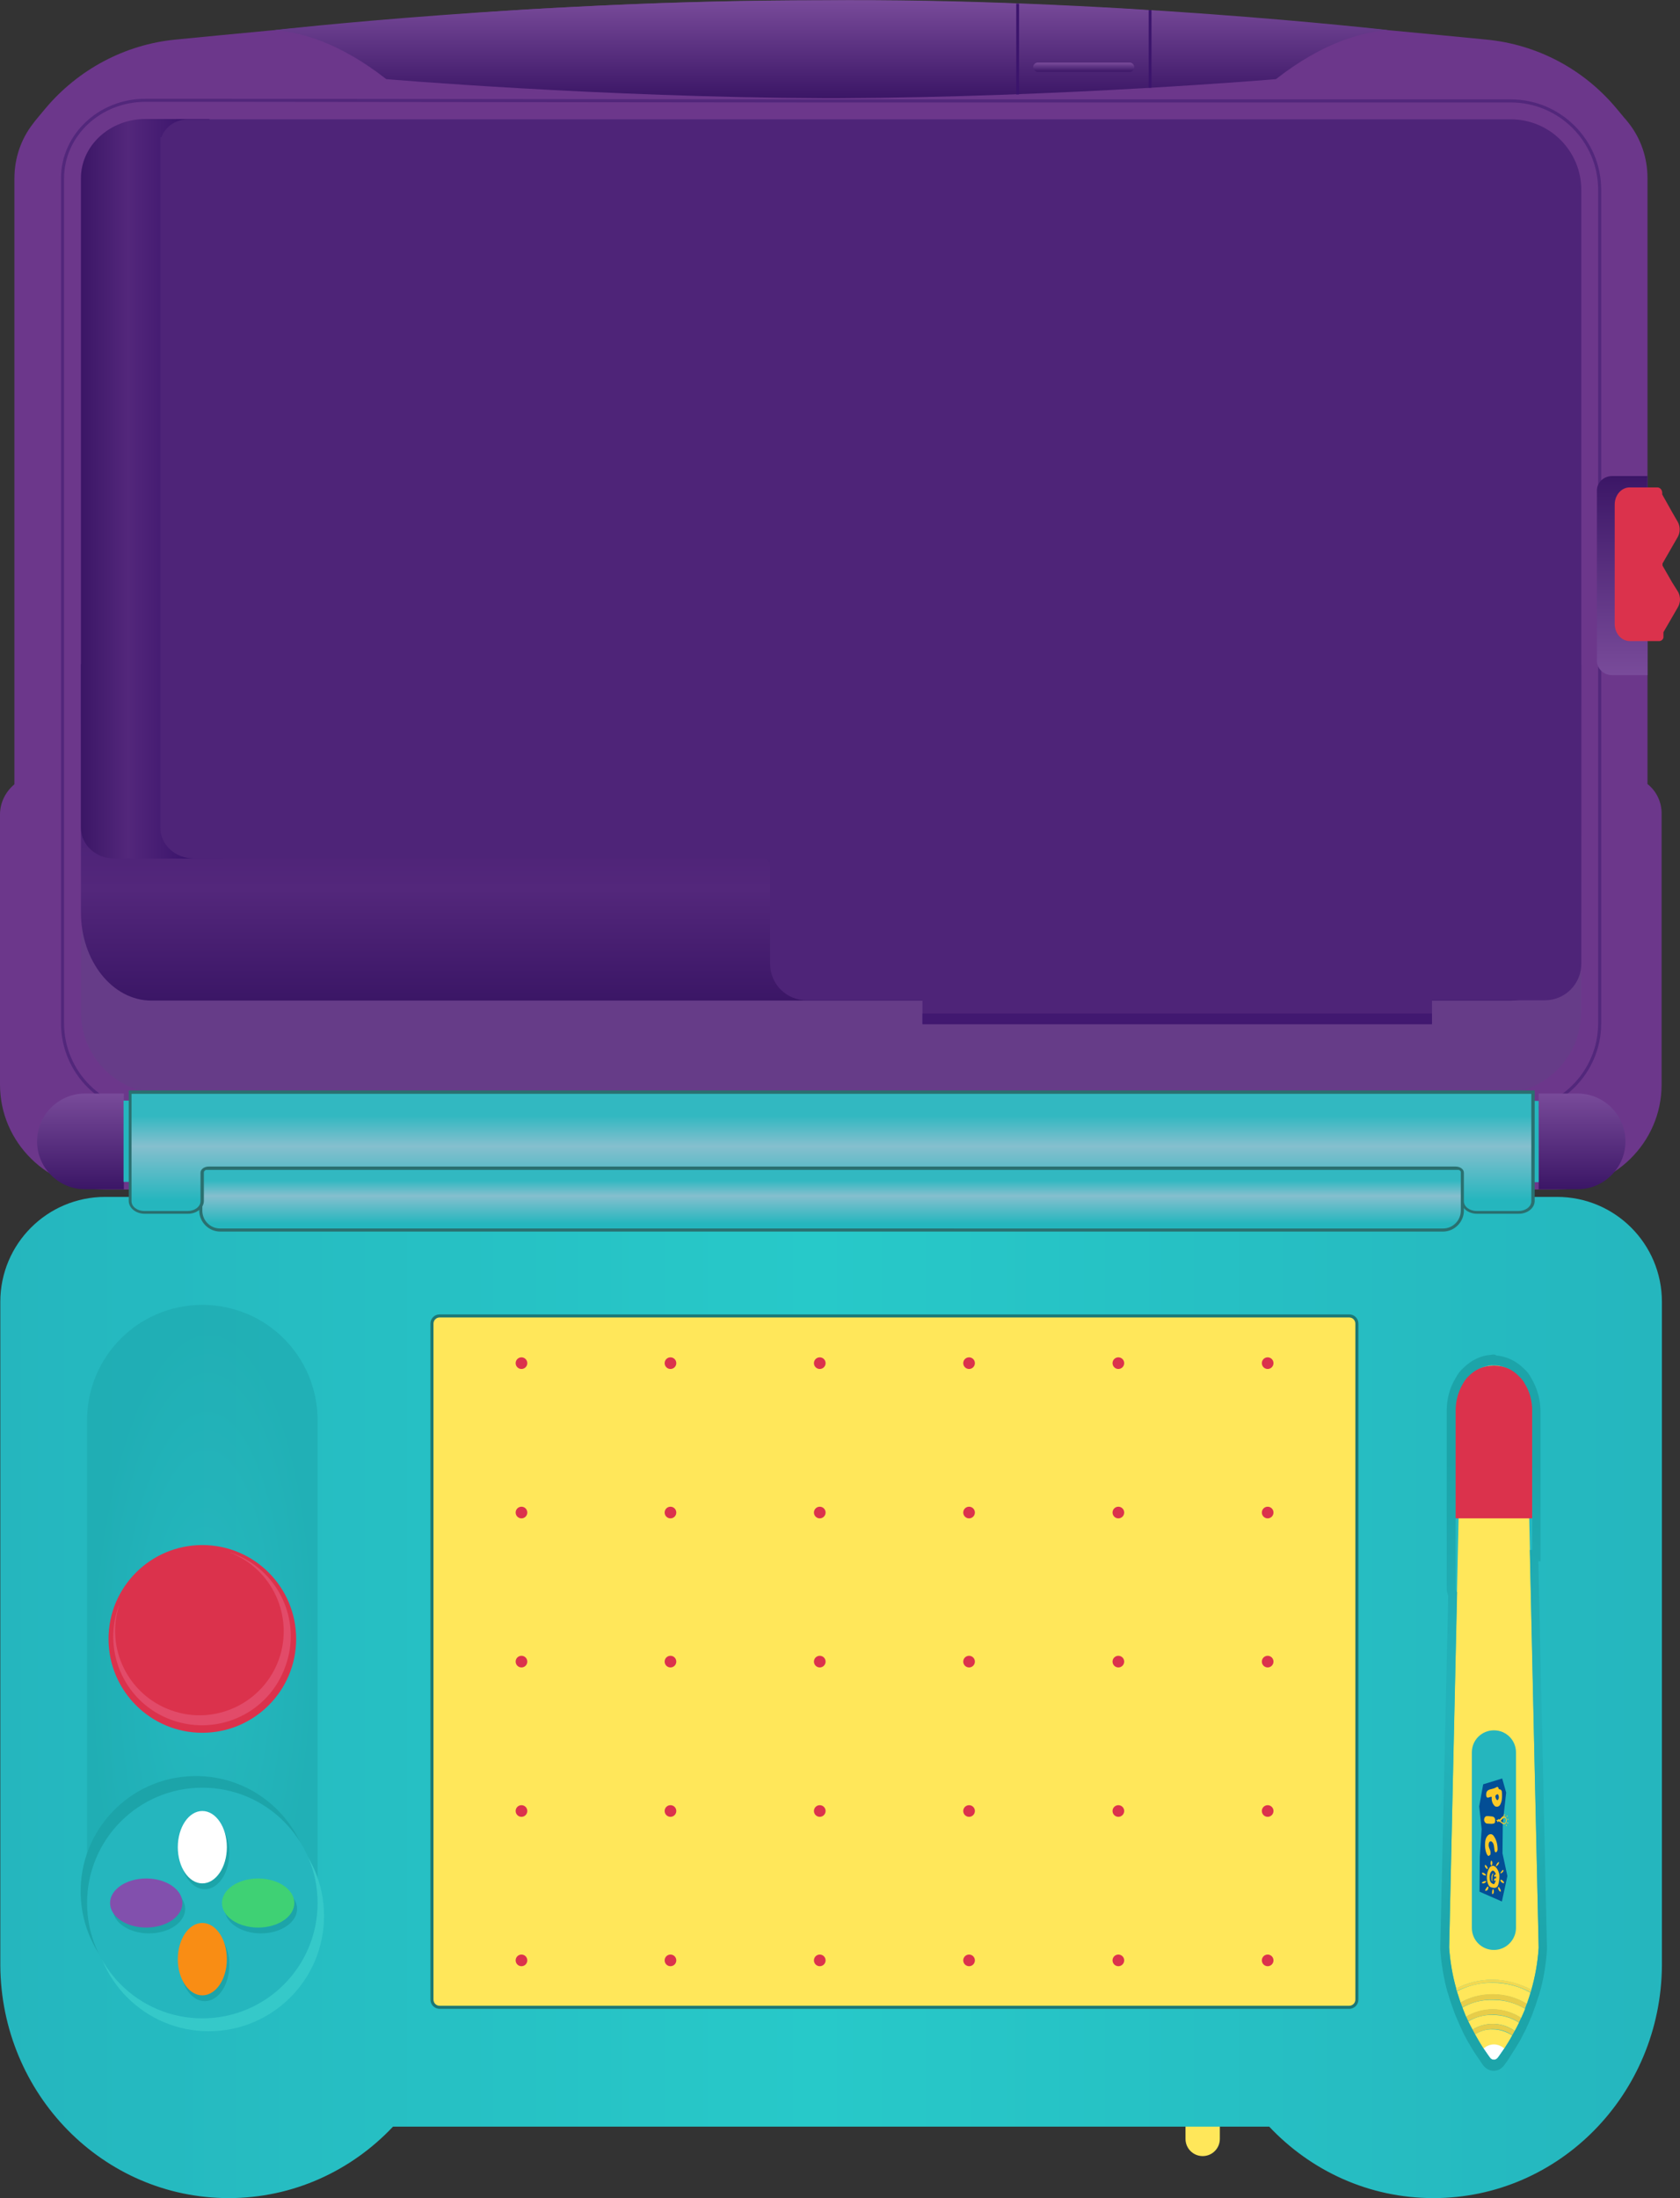 <svg version="1.1" id="Layer_1" xmlns="http://www.w3.org/2000/svg" x="0" y="0" viewBox="0 0 548 716.6" style="enable-background:new 0 0 548 716.6" xml:space="preserve">
    <rect x="0" y="0" width="548" height="716.6" fill="#333333" stroke="none"/>
    <style>
        .st4{fill:#ffe75a}.st7{fill:#db324c}.st12{fill:#1ca4a9}.st14{fill:#25b6be}.st15{fill:#fff}.st22{fill:#e8cd49}.st25{fill:#fcc927}.st26{fill:#fbc82a}.st30{fill:#2a7070}.st34{fill:#3b146c}
    </style>
    <path d="M537.4 255.6V58.1c0-6.7-2.2-12.9-6-17.8-.5-.6-1-1.3-1.5-1.8l-2.5-3c-10.7-12.9-25.9-21-42.6-22.6-35.6-3.5-98.6-9.4-129.4-10.6C330.8.9 302.8.1 271.1.1s-59.7.8-84.3 2.2C156 3.5 92.9 9.4 57.3 12.9c-16.6 1.6-31.9 9.8-42.6 22.6l-2.5 3c-.5.6-1 1.2-1.5 1.9-3.8 4.9-6 11.1-6 17.8v197.5C1.9 258 0 261.6 0 265.5v88.1c0 18.9 15.6 34.2 34.8 34.2h472.4c19.2 0 34.8-15.3 34.8-34.2v-88.1c.1-4-1.7-7.6-4.6-9.9z" style="fill:#6c378b"/>
    <path d="M74.2 32.7H47.4c-14.9 0-27 11.4-27 25.4v275.5c0 16 13 29 29 29h443.4c16 0 29-13 29-29V61.9c0-16-13-29-29-29H260.9l-186.7-.2z" style="fill:none;stroke:#52277b;stroke-miterlimit:10"/>
    <path d="M489.3 356.5H52.9c-14.6 0-26.5-11.9-26.5-26.5v-23.2c0-14.6 11.9-26.5 26.5-26.5h436.3c14.6 0 26.5 11.9 26.5 26.5V330c.1 14.6-11.8 26.5-26.4 26.5z" style="fill:#663c88"/>
    <linearGradient id="SVGID_1_" gradientUnits="userSpaceOnUse" x1="557.1" y1="22.044" x2="557.1" y2="-87.656" gradientTransform="translate(-286 304.11)">
        <stop offset="0" style="stop-color:#3b1666"/>
        <stop offset=".33" style="stop-color:#53277b"/>
        <stop offset="1" style="stop-color:#3b146c"/>
    </linearGradient>
    <path d="M515.8 297.4v-80.9H26.4v80.9c0 15.9 10.3 28.8 23 28.8h443.4c12.7-.1 23-13 23-28.8" style="fill:url(#SVGID_1_)"/>
    <path class="st4" d="M392.3 702.9c-3.1 0-5.6-2.5-5.6-5.6v-7.9c0-3.1 2.5-5.6 5.6-5.6 3.1 0 5.6 2.5 5.6 5.6v7.9c0 3.1-2.5 5.6-5.6 5.6z"/>
    <linearGradient id="SVGID_00000162319719392299393320000014109257014912817798_" gradientUnits="userSpaceOnUse" x1="286.1" y1="249.244" x2="828.1" y2="249.244" gradientTransform="translate(-286 304.11)">
        <stop offset="0" style="stop-color:#25b6be"/>
        <stop offset=".49" style="stop-color:#27c9c9"/>
        <stop offset="1" style="stop-color:#25b6be"/>
    </linearGradient>
    <path style="fill:url(#SVGID_00000162319719392299393320000014109257014912817798_)" d="M507.9 390.2H34.3C15.4 390.2.1 405.5.1 424.4v216.4c.3 41.9 33.5 75.8 74.5 75.8 21 0 40-8.9 53.6-23.3H414c13.6 14.4 32.5 23.3 53.6 23.3 41 0 74.2-33.9 74.5-75.8V424.4c0-18.9-15.3-34.2-34.2-34.2z"/>
    <linearGradient id="SVGID_00000014604713175948605690000006690221948909158834_" gradientUnits="userSpaceOnUse" x1="815.15" y1="-148.956" x2="815.15" y2="-84.056" gradientTransform="translate(-286 304.11)">
        <stop offset="0" style="stop-color:#3b1666"/>
        <stop offset="1" style="stop-color:#794b9a"/>
    </linearGradient>
    <path style="fill:url(#SVGID_00000014604713175948605690000006690221948909158834_)" d="M537.4 155.2h-11.5c-2.8 0-5 2.1-5 4.7v55.5c0 2.6 2.2 4.7 5 4.7h11.5v-64.9z"/>
    <path class="st7" d="m545.4 189.8-3.1-5.4v-.7l3.1-5.4 1.9-3.3c.8-1.5.8-3.3 0-4.8l-1.9-3.3-3.2-5.7v1.4-1.9c0-1-.7-1.8-1.6-1.8h-9c-2.7 0-4.9 2.5-4.9 5.6v38.9c0 3.1 2.2 5.6 4.9 5.6h9.6c.6 0 1.2-.4 1.4-1.1v-1.8l2.9-5 1.9-3.3c.8-1.5.8-3.3 0-4.8l-2-3.2z"/>
    <linearGradient id="SVGID_00000070819620534818077190000007880119208492352911_" gradientUnits="userSpaceOnUse" x1="312.4" y1="-144.806" x2="358.9" y2="-144.806" gradientTransform="translate(-286 304.11)">
        <stop offset="0" style="stop-color:#3b1666"/>
        <stop offset=".33" style="stop-color:#53277b"/>
        <stop offset=".74" style="stop-color:#3b146c"/>
    </linearGradient>
    <path style="fill:url(#SVGID_00000070819620534818077190000007880119208492352911_)" d="M72.9 279.9H37.3c-6 0-10.9-4.5-10.9-10V58.1c0-10.6 9.4-19.3 21-19.3h20.9"/>
    <linearGradient id="SVGID_00000000934933317766040550000002843867830384571022_" gradientUnits="userSpaceOnUse" x1="802.05" y1="83.584" x2="802.05" y2="52.344" gradientTransform="translate(-286 304.11)">
        <stop offset="0" style="stop-color:#3b1666"/>
        <stop offset="1" style="stop-color:#794b9a"/>
    </linearGradient>
    <path style="fill:url(#SVGID_00000000934933317766040550000002843867830384571022_)" d="M514.6 356.5h-12.7v31.2h12.7c8.6 0 15.6-7 15.6-15.6s-7-15.6-15.6-15.6z"/>
    <radialGradient id="SVGID_00000038390437427018665150000009871778408086835349_" cx="346.236" cy="439.194" r="37.498" gradientTransform="matrix(1 .02 -.059 2.999 -254.185 -782.6)" gradientUnits="userSpaceOnUse">
        <stop offset="0" style="stop-color:#25b6be"/>
        <stop offset="1" style="stop-color:#1ca4a9"/>
    </radialGradient>
    <path style="opacity:.5;fill:url(#SVGID_00000038390437427018665150000009871778408086835349_);enable-background:new" d="M66 657.8c20.8 0 37.6-16.8 37.6-37.6V463c0-20.8-16.8-37.6-37.6-37.6S28.4 442.2 28.4 463v157.2c-.1 20.8 16.8 37.6 37.6 37.6z"/>
    <circle class="st7" cx="66" cy="534.3" r="30.6"/>
    <path d="M75.6 506.3c-.2-.1-.5-.1-.7-.2 13.9 5.3 21 20.8 16.1 34.8-5.1 14.3-20.8 21.8-35.1 16.7-14.1-5-21.6-20.3-17-34.4-.1.2-.2.4-.3.7-5.3 15.1 2.5 31.6 17.6 36.9 15.1 5.3 31.6-2.5 36.9-17.6 5.5-15-2.4-31.6-17.5-36.9z" style="fill:#e24b69"/>
    <circle transform="rotate(-1.356 63.91 616.536) scale(1)" class="st12" cx="63.9" cy="616.6" r="37.6"/>
    <circle cx="68.1" cy="624.6" r="37.6" style="fill:#35c9c9"/>
    <circle class="st14" cx="66" cy="620.4" r="37.6"/>
    <ellipse class="st12" cx="66.8" cy="604.1" rx="8" ry="11.8"/>
    <ellipse class="st12" cx="66.8" cy="640.6" rx="8" ry="11.8"/>
    <ellipse class="st12" cx="85.1" cy="622.3" rx="11.8" ry="8"/>
    <ellipse class="st12" cx="48.6" cy="622.3" rx="11.8" ry="8"/>
    <ellipse class="st15" cx="66" cy="602.2" rx="8" ry="11.8"/>
    <ellipse cx="66" cy="638.7" rx="8" ry="11.8" style="fill:#f98d14"/>
    <ellipse cx="84.2" cy="620.4" rx="11.8" ry="8" style="fill:#3fd174"/>
    <ellipse cx="47.7" cy="620.4" rx="11.8" ry="8" style="fill:#8250ad"/>
    <path class="st4" d="M143.4 654.5c-1.4 0-2.5-1.1-2.5-2.5V431.5c0-1.4 1.1-2.5 2.5-2.5h296.7c1.4 0 2.5 1.1 2.5 2.5v220.4c0 1.4-1.1 2.5-2.5 2.5H143.4v.1z"/>
    <path d="M440.1 429.5c1.1 0 2 .9 2 2v220.4c0 1.1-.9 2-2 2H143.4c-1.1 0-2-.9-2-2V431.5c0-1.1.9-2 2-2h296.7m0-1H143.4c-1.7 0-3 1.4-3 3v220.4c0 1.7 1.4 3 3 3h296.7c1.7 0 3-1.4 3-3V431.5c0-1.6-1.3-3-3-3z" style="fill:#1c7775"/>
    <circle class="st7" cx="170.1" cy="444.4" r="1.9"/>
    <circle class="st7" cx="218.7" cy="444.4" r="1.9"/>
    <circle class="st7" cx="267.4" cy="444.4" r="1.9"/>
    <circle class="st7" cx="316.1" cy="444.4" r="1.9"/>
    <circle class="st7" cx="364.8" cy="444.4" r="1.9"/>
    <circle class="st7" cx="413.5" cy="444.4" r="1.9"/>
    <circle class="st7" cx="170.1" cy="493.1" r="1.9"/>
    <circle class="st7" cx="218.7" cy="493.1" r="1.9"/>
    <circle class="st7" cx="267.4" cy="493.1" r="1.9"/>
    <circle class="st7" cx="316.1" cy="493.1" r="1.9"/>
    <circle class="st7" cx="364.8" cy="493.1" r="1.9"/>
    <circle class="st7" cx="413.5" cy="493.1" r="1.9"/>
    <circle class="st7" cx="170.1" cy="541.7" r="1.9"/>
    <circle class="st7" cx="218.7" cy="541.7" r="1.9"/>
    <circle class="st7" cx="267.4" cy="541.7" r="1.9"/>
    <circle class="st7" cx="316.1" cy="541.7" r="1.9"/>
    <circle class="st7" cx="364.8" cy="541.7" r="1.9"/>
    <circle class="st7" cx="413.5" cy="541.7" r="1.9"/>
    <circle class="st7" cx="170.1" cy="590.4" r="1.9"/>
    <circle class="st7" cx="218.7" cy="590.4" r="1.9"/>
    <circle class="st7" cx="267.4" cy="590.4" r="1.9"/>
    <circle class="st7" cx="316.1" cy="590.4" r="1.9"/>
    <circle class="st7" cx="364.8" cy="590.4" r="1.9"/>
    <circle class="st7" cx="413.5" cy="590.4" r="1.9"/>
    <circle class="st7" cx="170.1" cy="639.1" r="1.9"/>
    <circle class="st7" cx="218.7" cy="639.1" r="1.9"/>
    <circle class="st7" cx="267.4" cy="639.1" r="1.9"/>
    <circle class="st7" cx="316.1" cy="639.1" r="1.9"/>
    <circle class="st7" cx="364.8" cy="639.1" r="1.9"/>
    <circle class="st7" cx="413.5" cy="639.1" r="1.9"/>
    <path d="M492.8 38.9H61.3c-4 0-7.5 2.5-8.6 5.8h-.4v225.2c0 5.5 4.9 10 11 10h185.9c1.1 0 2 .9 2 2v32.3c0 6.6 5.3 11.9 11.9 11.9h37.8v7.8h166.2v-7.8h36.8c6.6 0 11.9-5.3 11.9-11.9V61.9c0-12.7-10.3-23-23-23z" style="fill:#4e2478"/>
    <path style="fill:#411870" d="M300.9 330.4h166.2v3.5H300.9z"/>
    <path class="st4" d="M481.1 663.2c.9 1.6 1.8 3.1 2.8 4.7 1-.8 2.1-1.3 3.4-1.3s2.4.5 3.4 1.3c.9-1.4 1.8-2.9 2.6-4.3-1.8-1.2-4-2-6.4-2-2.1-.1-4.1.5-5.8 1.6z"/>
    <path class="st4" d="M478.9 659c.4.9.9 1.8 1.4 2.7 1.9-1.2 4.2-1.9 6.6-1.9 2.7 0 5.1.8 7.2 2.3.5-.9.9-1.8 1.4-2.7-2.5-1.6-5.4-2.5-8.6-2.5-2.9-.1-5.6.7-8 2.1z"/>
    <path class="st4" d="m477 654.5 1.2 3c2.6-1.5 5.5-2.4 8.7-2.4 3.4 0 6.6 1 9.3 2.8.4-1 .9-2 1.3-3-3.1-1.9-6.7-2.9-10.5-2.9-3.7-.1-7.1.8-10 2.5z"/>
    <path class="st4" d="M475.2 649.2c.4 1.2.8 2.5 1.2 3.7 3.1-1.8 6.7-2.7 10.5-2.7 4.1 0 7.9 1.1 11.1 3.1.4-1.2.9-2.5 1.2-3.7-3.7-2.1-7.9-3.2-12.4-3.2-4.1-.1-8.1 1-11.6 2.8zM499.5 648.7c1.3-4.5 2.1-9.1 2.4-13.8l-4-181.6c0-4.5-6.7-8.2-10.6-8.2s-10.6 3.7-10.6 8.2l-4 181.6c.3 4.6 1 9.1 2.3 13.4 3.6-1.9 7.7-2.9 12-2.9 4.5.1 8.8 1.3 12.5 3.3z"/>
    <path class="st22" d="M486.9 661.5c2.4 0 4.6.7 6.4 2 .3-.5.5-1 .8-1.4-2.1-1.4-4.5-2.3-7.2-2.3-2.4 0-4.7.7-6.6 1.9.3.5.5 1 .8 1.5 1.7-1.1 3.7-1.7 5.8-1.7zM486.9 656.8c3.1 0 6.1.9 8.6 2.5.2-.5.5-1 .7-1.5-2.7-1.7-5.9-2.8-9.3-2.8-3.2 0-6.1.9-8.7 2.4.2.5.5 1 .7 1.5 2.4-1.3 5.1-2.1 8-2.1zM486.9 651.9c3.8 0 7.4 1.1 10.5 2.9.2-.5.4-1 .6-1.6-3.3-2-7.1-3.1-11.1-3.1s-7.4 1-10.5 2.7c.2.5.4 1.1.6 1.6 2.9-1.6 6.3-2.5 9.9-2.5z"/>
    <path class="st4" d="M486.9 646.3c4.5 0 8.7 1.2 12.4 3.2.1-.3.2-.5.2-.8-3.8-2.1-8.1-3.3-12.6-3.3s-8.4 1.1-12 2.9c.1.3.2.5.2.8 3.6-1.7 7.6-2.8 11.8-2.8z"/>
    <path d="M486.9 646.3c4.5 0 8.7 1.2 12.4 3.2.1-.3.2-.5.2-.8-3.8-2.1-8.1-3.3-12.6-3.3s-8.4 1.1-12 2.9c.1.3.2.5.2.8 3.6-1.7 7.6-2.8 11.8-2.8z" style="opacity:.5;fill:#e8cd49;enable-background:new"/>
    <path class="st15" d="M487.3 671.5c.3 0 .9-.1 1.3-.7l2.1-3c-1-.8-2.1-1.3-3.4-1.3s-2.4.5-3.4 1.3c.7 1 1.3 2 2.1 3 .4.6 1 .7 1.3.7z"/>
    <path class="st7" d="M499.8 495h-25v-37.3c0-6.9 5.6-12.5 12.5-12.5s12.5 5.6 12.5 12.5V495z"/>
    <path class="st14" d="M487.3 635.7c-4 0-7.2-3.2-7.2-7.2v-57.2c0-4 3.2-7.2 7.2-7.2s7.2 3.2 7.2 7.2v57.2c0 3.9-3.2 7.2-7.2 7.2z"/>
    <path style="fill:#034e95" d="m491.7 611.6-1.6-7.4.1-10 1.1-9.8-1.3-4.6-6.2 1.9-1.3 7.2.8 7.4-.6 9-.1 11.4 7.3 3.2z"/>
    <path class="st25" d="M489.7 587.5c.3-.9.3-2.4.2-3.3 0-.3-.2-.7-.5-.8-.1-.1-.3 0-.4-.1s-.2-.2-.2-.3c0-.2-.2-.6-.6-.4 0 0-.6.4-1.5.6-.9.2-1.8.4-1.9 1.5s.2 1.5.8 1.3c.6-.2 1-.4 1 0-.1.4 0 1.5.5 2.2s.6.8 1.3.8c.7-.1 1-.6 1.3-1.5zm-1.9-1.6c-.1-.3 0-.6.3-.8l.2-.1c.1-.1.3-.1.4.1.4.7.2 1.6-.3 1.8-.3-.2-.5-.6-.6-1zM487.6 594.2c.1-.3.1-.9.1-.9 0-.5-.3-1-.9-1.1s-1.8-.2-2-.1c-.4.1-.7.6-.7 1.2 0 .5.4 1.1.9 1.2.5 0 2.4.3 2.6-.3zM486.1 604.7c.1-.2.1-.5.1-.7 0-.4-.1-.7-.2-1-.2-.4-.5-1.1-.4-1.7 0-1 .7-1.2 1-.9.4.3.7.8.8 2 .1.7.1 1 .2 1.2.1.3.4.4.6.1.2-.2.3-.5.3-.8 0-.8-.1-2.6-1.1-4.1-.7-1.3-1.7-.8-2-.5-.4.4-1 1.1-1 3.1 0 1.8.4 2.6.6 3.1.1.1.2.3.3.4l.1.1c.1.1.4 0 .4-.1l.3-.2zM486.8 613.2c-.1-.4 0-.9 0-1.2s0-.6.2-.9l.1-.1v-.2h-.2l-.1.1c-.2.4-.3.7-.3 1.1 0 .4 0 .9.1 1.2 0 .1.1.1.2 0-.1.2 0 .1 0 0z"/>
    <path class="st25" d="M488.5 614.9c.4-.7.6-2 .6-3.2 0 0 .1-1.1-.8-2.5s-1.8-.9-2.2-.6c-.4.4-1.2 1.9-1.1 3.8.2 1.8.7 2.8 1.5 2.9.9.3 1.6.2 2-.4zm-1.5-.7-.1-.1c-.8-.3-1-1.1-1-2.1 0-.9.2-1.4.5-1.8.3-.4.7-.5 1.1 0 .2.2.4.6.4.9-.3 0-.6.2-.5.5.2.6.3.3.3.3s0-.4.3-.1v.6c-.2-.1-.5-.1-.6.3-.2.6.1.5.1.5s.1-.3.4-.1c-.1.3-.2.5-.3.7 0 .3-.3.5-.6.4zM489.4 612.9c0 .6.6.9.9 1 .1.1.3 0 .3-.1 0-.4-.5-.8-.9-1-.2 0-.3 0-.3.1zM488.7 615.2c-.2.5.2 1.1.5 1.4.1.1.2.1.3.1.2-.4-.2-1-.4-1.3-.2-.2-.3-.3-.4-.2zM486.9 617.5c.5-.3.4-1 .3-1.4 0-.1-.1-.2-.2-.2-.3.2-.3.9-.3 1.3 0 .2.1.4.2.3zM485.5 615.3c0-.1 0-.3-.1-.3-.4.1-.7.7-.9 1.1-.1.2 0 .4.1.3.7 0 .9-.7.9-1.1zM484.8 613.3c-.4-.2-.9.1-1.3.3-.1.1-.2.3-.1.3.6.3 1.1-.1 1.3-.4.1-.1.2-.2.1-.2zM484.7 611.3c-.1-.4-.6-.7-1-.8-.2 0-.3 0-.3.1.1.6.7.8 1 .8.2.1.3 0 .3-.1zM485.2 609.3c.2-.4-.2-.9-.5-1.2-.1-.1-.3-.2-.3-.1-.2.6.3 1 .6 1.3.1.1.2.1.2 0zM486.5 608.2c.1 0 .1-.1.2-.2.1-.4.2-1.1-.2-1.4-.1-.1-.2.1-.2.3-.1.3-.2 1 .2 1.3zM488.6 607.2c-.3.3-.7.9-.6 1.2 0 .1.1 0 .3-.1.3-.3.8-.8.6-1.3 0 0-.1 0-.3.2zM489.4 610.7c0 .1.1.1.2 0 .3-.1.9-.5.8-1 0-.1-.2-.1-.3 0-.2.3-.7.7-.7 1zM491.3 592.7c-.3-.7-1-.8-1.4-.3-.2.2-.4.5-.7.7 0 0-.1.1-.3.1v-.2c-.2-.1-.2.1-.3.3h-.2c-.4 0-.3.3-.2.3h.2c-.1.2-.1.4.1.4.1 0 .2-.2.2-.3h.1c0 .1 0 .2.1.3.1 0 .1-.1.2-.2.1 0 .1.1.1.1.8.6 1.1.9 1.4.8.4.1 1.2-.7.7-2zm-1.8.9.8-.8c.3-.4.8-.2.9.3.1.6-.1 1.2-.4 1.3-.3 0-.6-.1-1.3-.8z"/>
    <path class="st26" d="M491.4 595.3c0-.1 0-.1 0 0l.1-.1v-.1c0-.1-.1-.1-.1-.1l-.1-.1h-.1v.1s0 .1.1.1c-.1.1 0 .2.1.2zM492 594.4c0-.1-.1-.2-.1-.2s-.1 0-.1-.1h-.1c-.1 0-.1.1-.1.1v.1l.1.1.1.1c.1 0 .1-.1.2-.1 0 .1 0 0 0 0zM492 593.2c.1 0 .1-.1 0-.2h-.2s-.1 0-.1.1v.1s0 .1.1.1c.1-.1.2-.1.2-.1zM491.7 592.2l.1-.1v-.1l-.1-.1h-.1l-.1.1-.1.1v.1s0 .1.1 0c.1.1.1 0 .2 0zM490.9 591.7c.1-.1.1-.2.1-.2h-.2c-.1 0-.1.1-.2.1s-.1.1-.1.1-.1.1 0 .2c0 .1.1.1.2 0 0-.1.1-.1.2-.2z"/>
    <radialGradient id="SVGID_00000026867123382460741390000016888828757446987177_" cx="1027.748" cy="254.194" r="83.837" gradientTransform="matrix(.84 0 0 1 -377.648 304.11)" gradientUnits="userSpaceOnUse">
        <stop offset="0" style="stop-color:#25b6be"/>
        <stop offset="1" style="stop-color:#1ca4a9"/>
    </radialGradient>
    <path style="fill:url(#SVGID_00000026867123382460741390000016888828757446987177_)" d="M487.3 445.1h.8c2.7.2 5.2 1.4 7.2 3.4.8.8 1.6 1.6 2 2.5 1.6 2.5 2.5 5.6 2.5 9v45.3h-.8l2.9 129.7c-.3 4.7-1.1 9.3-2.4 13.8-.1.3-.2.5-.2.8-.4 1.2-.8 2.5-1.2 3.7-.2.5-.4 1-.6 1.6-.4 1-.8 2-1.3 3-.2.5-.5 1-.7 1.5-.4.9-.9 1.8-1.4 2.7-.3.5-.5 1-.8 1.4-.8 1.5-1.7 2.9-2.6 4.3-.7 1-1.3 2-2.1 3-.5.6-1 .7-1.3.7s-.9-.1-1.3-.7l-2.1-3c-1-1.5-1.9-3.1-2.8-4.7-.3-.5-.5-1-.8-1.5-.5-.9-.9-1.8-1.4-2.7-.2-.5-.5-1-.7-1.5l-1.2-3c-.2-.5-.4-1.1-.6-1.6-.4-1.2-.8-2.4-1.2-3.7-.1-.3-.2-.5-.2-.8-1.2-4.4-2-8.9-2.3-13.4l2.6-115.8c-.3-.3-.5-.8-.5-1.3v-57.9c0-3.4 1-6.5 2.5-9 .5-.9 1.2-1.8 2-2.5 2-1.9 4.5-3.2 7.2-3.4.3.1.5.1.8.1m0-3.5h-.1c-.3 0-.6 0-.9.1-3.2.2-6.3 1.7-8.8 4.1-1.1 1-2 2.1-2.6 3.3-2 3.2-3 6.9-3 10.9v57.9c0 .8.2 1.6.5 2.3l-2.6 114.7v.4c.3 4.8 1.1 9.6 2.4 14.3l.1.2c.1.2.1.5.2.7.4 1.3.8 2.6 1.3 3.9.2.6.4 1.1.6 1.7.4 1.1.9 2.1 1.3 3.1.2.5.5 1.1.7 1.6.5 1 .9 2 1.4 2.9.3.5.5 1 .8 1.5.9 1.6 1.9 3.3 3 4.9.8 1.2 1.5 2.2 2.1 3.1.9 1.2 2.2 1.9 3.5 1.9 1.4 0 2.7-.7 3.5-1.9.7-.9 1.4-1.9 2.1-3.1 1-1.5 1.9-3 2.8-4.5.3-.5.6-1 .8-1.5.5-.9.9-1.8 1.5-2.9v-.1c.2-.5.5-1 .7-1.5.4-1 .9-2 1.3-3.1.2-.6.4-1.1.6-1.7.5-1.2.9-2.6 1.3-3.9l.1-.2c.1-.2.1-.4.2-.6 1.4-4.8 2.2-9.7 2.5-14.6v-.4L501.8 509h.7v-48.8c0-3.9-1.1-7.7-3-10.9-.6-1.2-1.5-2.3-2.6-3.3-2.5-2.4-5.5-3.8-8.8-4.1-.2-.2-.5-.3-.8-.3z"/>
    <path class="st14" d="M499.8 358.9h2.1v26.5h-2.1z"/>
    <linearGradient id="SVGID_00000170275759068832259310000012346248831707818662_" gradientUnits="userSpaceOnUse" x1="312.25" y1="83.584" x2="312.25" y2="52.344" gradientTransform="translate(-286 304.11)">
        <stop offset="0" style="stop-color:#3b1666"/>
        <stop offset="1" style="stop-color:#794b9a"/>
    </linearGradient>
    <path style="fill:url(#SVGID_00000170275759068832259310000012346248831707818662_)" d="M27.7 387.7h12.7v-31.2H27.7c-8.6 0-15.6 7-15.6 15.6s7 15.6 15.6 15.6z"/>
    <path class="st14" d="M40.3 358.8h2.1v26.5h-2.1z"/>
    <linearGradient id="SVGID_00000021833064821779692620000002565595206422824321_" gradientUnits="userSpaceOnUse" x1="557.25" y1="96.794" x2="557.25" y2="76.734" gradientTransform="translate(-286 304.11)">
        <stop offset=".1" style="stop-color:#25b6be"/>
        <stop offset=".55" style="stop-color:#85bfce"/>
        <stop offset=".8" style="stop-color:#32b8c1"/>
    </linearGradient>
    <path style="fill:url(#SVGID_00000021833064821779692620000002565595206422824321_)" d="M71.8 400.9c-3.5 0-6.3-2.8-6.3-6.3v-13.8H477v13.8c0 3.5-2.8 6.3-6.3 6.3H71.8z"/>
    <path class="st30" d="M476.5 381.4v13.3c0 3.2-2.6 5.8-5.8 5.8H71.8c-3.2 0-5.8-2.6-5.8-5.8v-13.3h410.5m1-1H65v14.3c0 3.7 3.1 6.8 6.8 6.8h398.9c3.7 0 6.8-3.1 6.8-6.8v-14.3z"/>
    <linearGradient id="SVGID_00000067935015978015718050000005332950643125665466_" gradientUnits="userSpaceOnUse" x1="557.15" y1="91.144" x2="557.15" y2="51.844" gradientTransform="translate(-286 304.11)">
        <stop offset=".1" style="stop-color:#25b6be"/>
        <stop offset=".55" style="stop-color:#85bfce"/>
        <stop offset=".8" style="stop-color:#32b8c1"/>
    </linearGradient>
    <path style="fill:url(#SVGID_00000067935015978015718050000005332950643125665466_)" d="M481.7 395.3c-2.6 0-4.7-1.6-4.7-3.7v-9.3c0-.8-1-1.5-2.2-1.5H68.1c-1.2 0-2.2.7-2.2 1.5v9.3c0 2-2.1 3.7-4.7 3.7H47.1c-2.6 0-4.7-1.6-4.7-3.7V356h457.5v35.6c0 2-2.1 3.7-4.7 3.7h-13.5z"/>
    <path class="st30" d="M499.5 356.5v35.1c0 1.8-1.9 3.2-4.2 3.2h-13.6c-2.3 0-4.2-1.4-4.2-3.2v-9.3c0-1.1-1.2-2-2.7-2H68.1c-1.5 0-2.7.9-2.7 2v9.3c0 1.8-1.9 3.2-4.2 3.2H47.1c-2.3 0-4.2-1.4-4.2-3.2v-35h456.6m1-1.1H42v36c0 2.3 2.3 4.2 5.2 4.2h14.1c2.9 0 5.2-1.9 5.2-4.2v-9.3c0-.5.7-1 1.7-1h406.7c1 0 1.7.6 1.7 1v9.3c0 2.3 2.3 4.2 5.2 4.2h13.6c2.9 0 5.2-1.9 5.2-4.2v-36h-.1z"/>
    <linearGradient id="SVGID_00000059294258064281165970000011975874143303406483_" gradientUnits="userSpaceOnUse" x1="557.15" y1="-272.156" x2="557.15" y2="-304.076" gradientTransform="translate(-286 304.11)">
        <stop offset="0" style="stop-color:#3b1666"/>
        <stop offset="1" style="stop-color:#794b9a"/>
    </linearGradient>
    <path style="fill:url(#SVGID_00000059294258064281165970000011975874143303406483_)" d="M452.7 9.8c-8.2.7-20.9 3.8-36.5 16 0 0-69.7 5.9-142.5 6.2h-5.2c-72.8-.3-142.5-6.2-142.5-6.2-15.6-12.2-28.2-15.3-36.4-16 0 0 84.9-9.7 178-9.7C360-.8 452.7 9.8 452.7 9.8z"/>
    <linearGradient id="SVGID_00000092453363402522187450000012948400354402255515_" gradientUnits="userSpaceOnUse" x1="639.5" y1="-280.706" x2="639.5" y2="-283.626" gradientTransform="translate(-286 304.11)">
        <stop offset="0" style="stop-color:#3b1666"/>
        <stop offset="1" style="stop-color:#794b9a"/>
    </linearGradient>
    <path style="fill:url(#SVGID_00000092453363402522187450000012948400354402255515_)" d="M368.5 23.4h-30c-.8 0-1.5-.7-1.5-1.5s.7-1.5 1.5-1.5h30c.8 0 1.5.7 1.5 1.5 0 .9-.6 1.5-1.5 1.5z"/>
    <path class="st34" d="M331.5 1.2h.9v29.6h-.9zM374.7 3.3h.9v25.3h-.9z"/>
</svg>
